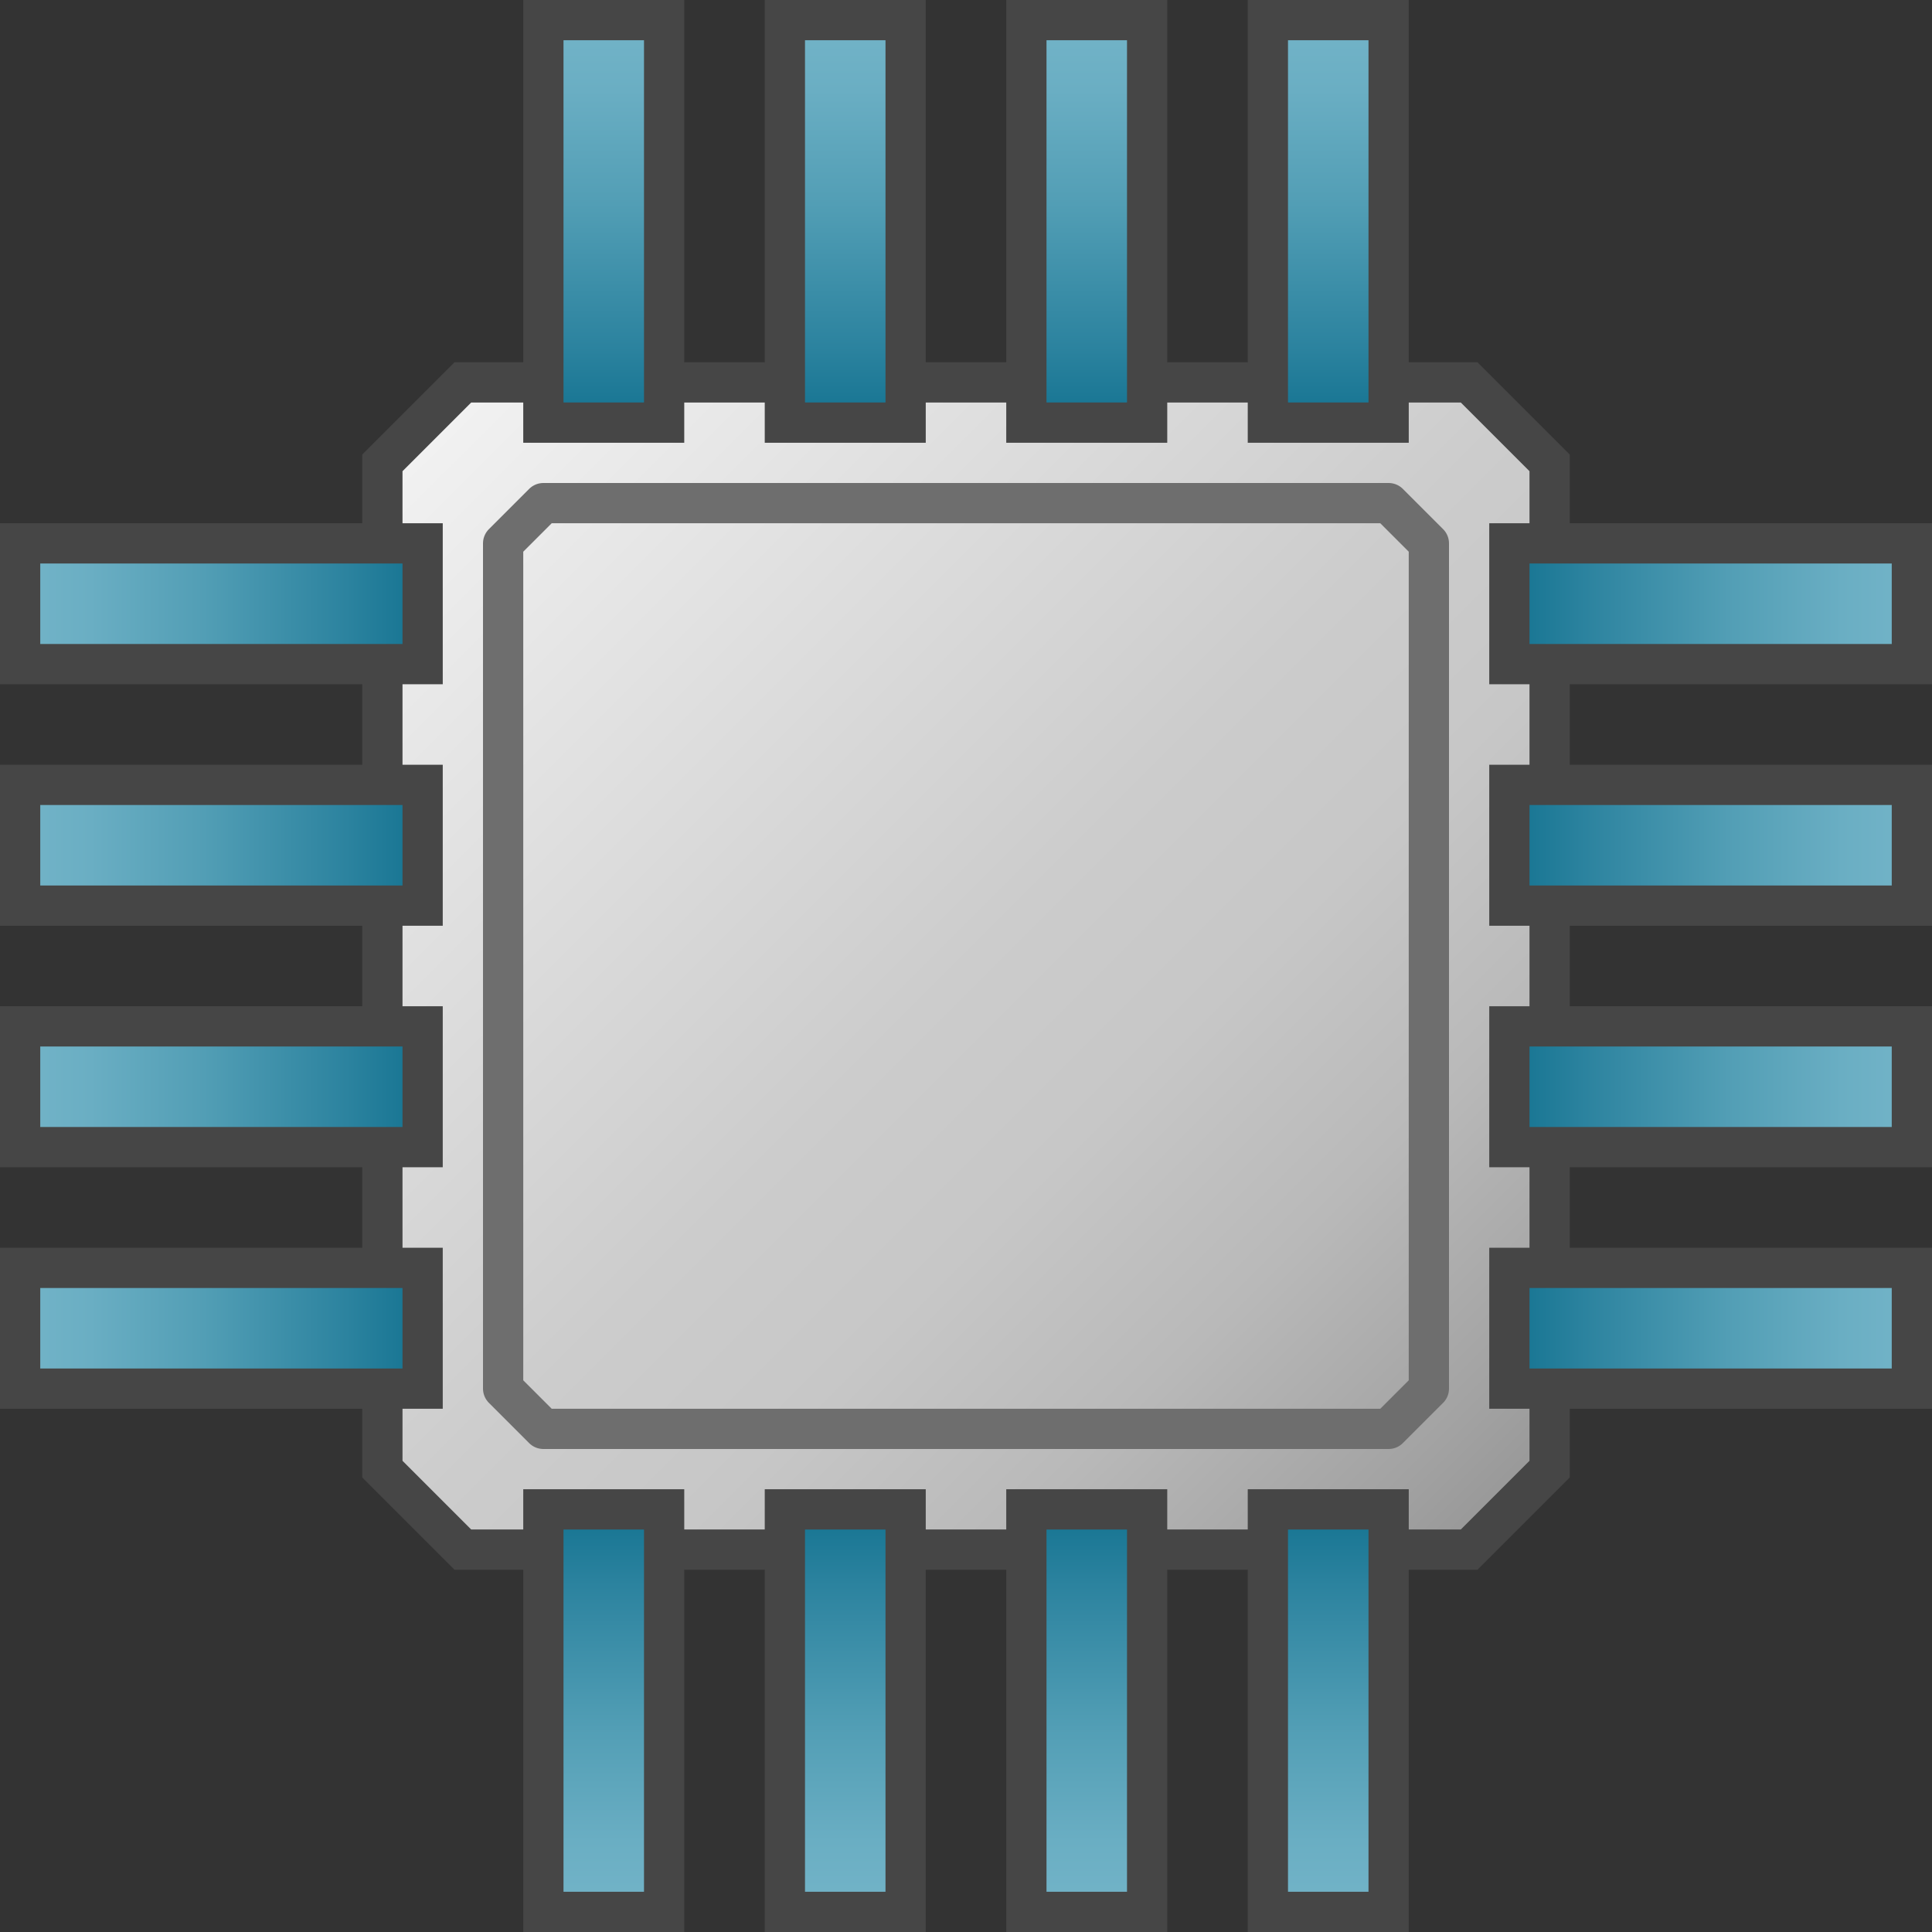 <svg id="Layer_1" data-name="Layer 1" xmlns="http://www.w3.org/2000/svg" xmlns:xlink="http://www.w3.org/1999/xlink" viewBox="0 0 48 48">
    <rect x="0" y="0" width="48" height="48" fill="#333333" stroke="none"/>
    <linearGradient id="front_-45" data-name="front -45" x1="10.5" y1="10.5" x2="37.5" y2="37.5" gradientUnits="userSpaceOnUse">
      <stop offset="0" stop-color="#f2f2f2"/>
      <stop offset="0.5" stop-color="#ccc"/>
      <stop offset="0.63" stop-color="#c7c7c7"/>
      <stop offset="0.779" stop-color="#b9b9b9"/>
      <stop offset="0.938" stop-color="#a2a2a2"/>
      <stop offset="0.99" stop-color="#999"/>
    </linearGradient>
    <linearGradient id="Dark_Blue_Grad" data-name="Dark Blue Grad" x1="0.5" y1="15" x2="10.5" y2="15" gradientUnits="userSpaceOnUse">
      <stop offset="0" stop-color="#73b4c8"/>
      <stop offset="0.175" stop-color="#6aaec3"/>
      <stop offset="0.457" stop-color="#529eb5"/>
      <stop offset="0.809" stop-color="#2c839f"/>
      <stop offset="1" stop-color="#147391"/>
    </linearGradient>
    <linearGradient id="Dark_Blue_Grad-2" y1="21" y2="21" xlink:href="#Dark_Blue_Grad"/>
    <linearGradient id="Dark_Blue_Grad-3" y1="27" y2="27" xlink:href="#Dark_Blue_Grad"/>
    <linearGradient id="Dark_Blue_Grad-4" y1="33" y2="33" xlink:href="#Dark_Blue_Grad"/>
    <linearGradient id="linear-gradient" x1="37.5" y1="15" x2="47.5" y2="15" gradientUnits="userSpaceOnUse">
      <stop offset="0" stop-color="#147391"/>
      <stop offset="0.191" stop-color="#2c839f"/>
      <stop offset="0.543" stop-color="#529eb5"/>
      <stop offset="0.825" stop-color="#6aaec3"/>
      <stop offset="1" stop-color="#73b4c8"/>
    </linearGradient>
    <linearGradient id="linear-gradient-2" y1="21" y2="21" xlink:href="#linear-gradient"/>
    <linearGradient id="linear-gradient-3" y1="27" y2="27" xlink:href="#linear-gradient"/>
    <linearGradient id="linear-gradient-4" y1="33" y2="33" xlink:href="#linear-gradient"/>
    <linearGradient id="Dark_Blue_Grad-5" gradientTransform="translate(27.5 -9.5)" xlink:href="#Dark_Blue_Grad"/>
    <linearGradient id="Dark_Blue_Grad-6" y1="21" y2="21" gradientTransform="translate(21.5 -15.5)" xlink:href="#Dark_Blue_Grad"/>
    <linearGradient id="Dark_Blue_Grad-7" y1="27" y2="27" gradientTransform="translate(15.5 -21.5)" xlink:href="#Dark_Blue_Grad"/>
    <linearGradient id="Dark_Blue_Grad-8" y1="33" y2="33" gradientTransform="translate(9.5 -27.5)" xlink:href="#Dark_Blue_Grad"/>
    <linearGradient id="linear-gradient-5" gradientTransform="translate(-9.5 27.5)" xlink:href="#linear-gradient"/>
    <linearGradient id="linear-gradient-6" y1="21" y2="21" gradientTransform="translate(-15.5 21.5)" xlink:href="#linear-gradient"/>
    <linearGradient id="linear-gradient-7" y1="27" y2="27" gradientTransform="translate(-21.5 15.5)" xlink:href="#linear-gradient"/>
    <linearGradient id="linear-gradient-8" y1="33" y2="33" gradientTransform="translate(-27.5 9.5)" xlink:href="#linear-gradient"/>
  <polygon points="36.5 38.5 11.5 38.5 9.5 36.5 9.5 11.5 11.5 9.5 36.5 9.5 38.5 11.5 38.5 36.5 36.5 38.5" stroke="#464646" stroke-miterlimit="10" fill="url(#front_-45)"/>
  <polygon points="34.5 35.5 13.5 35.5 12.5 34.5 12.5 13.5 13.5 12.5 34.5 12.5 35.5 13.5 35.5 34.5 34.5 35.5" fill="none" stroke="#6e6e6e" stroke-linejoin="round"/>
  <rect x="0.5" y="13.5" width="10" height="3" stroke="#464646" stroke-miterlimit="10" fill="url(#Dark_Blue_Grad)"/>
  <rect x="0.5" y="19.5" width="10" height="3" stroke="#464646" stroke-miterlimit="10" fill="url(#Dark_Blue_Grad-2)"/>
  <rect x="0.5" y="25.5" width="10" height="3" stroke="#464646" stroke-miterlimit="10" fill="url(#Dark_Blue_Grad-3)"/>
  <rect x="0.5" y="31.5" width="10" height="3" stroke="#464646" stroke-miterlimit="10" fill="url(#Dark_Blue_Grad-4)"/>
  <rect x="37.5" y="13.5" width="10" height="3" stroke="#464646" stroke-miterlimit="10" fill="url(#linear-gradient)"/>
  <rect x="37.5" y="19.5" width="10" height="3" stroke="#464646" stroke-miterlimit="10" fill="url(#linear-gradient-2)"/>
  <rect x="37.5" y="25.5" width="10" height="3" stroke="#464646" stroke-miterlimit="10" fill="url(#linear-gradient-3)"/>
  <rect x="37.5" y="31.5" width="10" height="3" stroke="#464646" stroke-miterlimit="10" fill="url(#linear-gradient-4)"/>
  <rect x="28" y="4" width="10" height="3" transform="translate(38.5 -27.5) rotate(90)" stroke="#464646" stroke-miterlimit="10" fill="url(#Dark_Blue_Grad-5)"/>
  <rect x="22" y="4" width="10" height="3" transform="translate(32.5 -21.5) rotate(90)" stroke="#464646" stroke-miterlimit="10" fill="url(#Dark_Blue_Grad-6)"/>
  <rect x="16" y="4" width="10" height="3" transform="translate(26.5 -15.5) rotate(90)" stroke="#464646" stroke-miterlimit="10" fill="url(#Dark_Blue_Grad-7)"/>
  <rect x="10" y="4" width="10" height="3" transform="translate(20.5 -9.5) rotate(90)" stroke="#464646" stroke-miterlimit="10" fill="url(#Dark_Blue_Grad-8)"/>
  <rect x="28" y="41" width="10" height="3" transform="translate(75.5 9.5) rotate(90)" stroke="#464646" stroke-miterlimit="10" fill="url(#linear-gradient-5)"/>
  <rect x="22" y="41" width="10" height="3" transform="translate(69.5 15.5) rotate(90)" stroke="#464646" stroke-miterlimit="10" fill="url(#linear-gradient-6)"/>
  <rect x="16" y="41" width="10" height="3" transform="translate(63.5 21.5) rotate(90)" stroke="#464646" stroke-miterlimit="10" fill="url(#linear-gradient-7)"/>
  <rect x="10" y="41" width="10" height="3" transform="translate(57.5 27.5) rotate(90)" stroke="#464646" stroke-miterlimit="10" fill="url(#linear-gradient-8)"/>
</svg>
